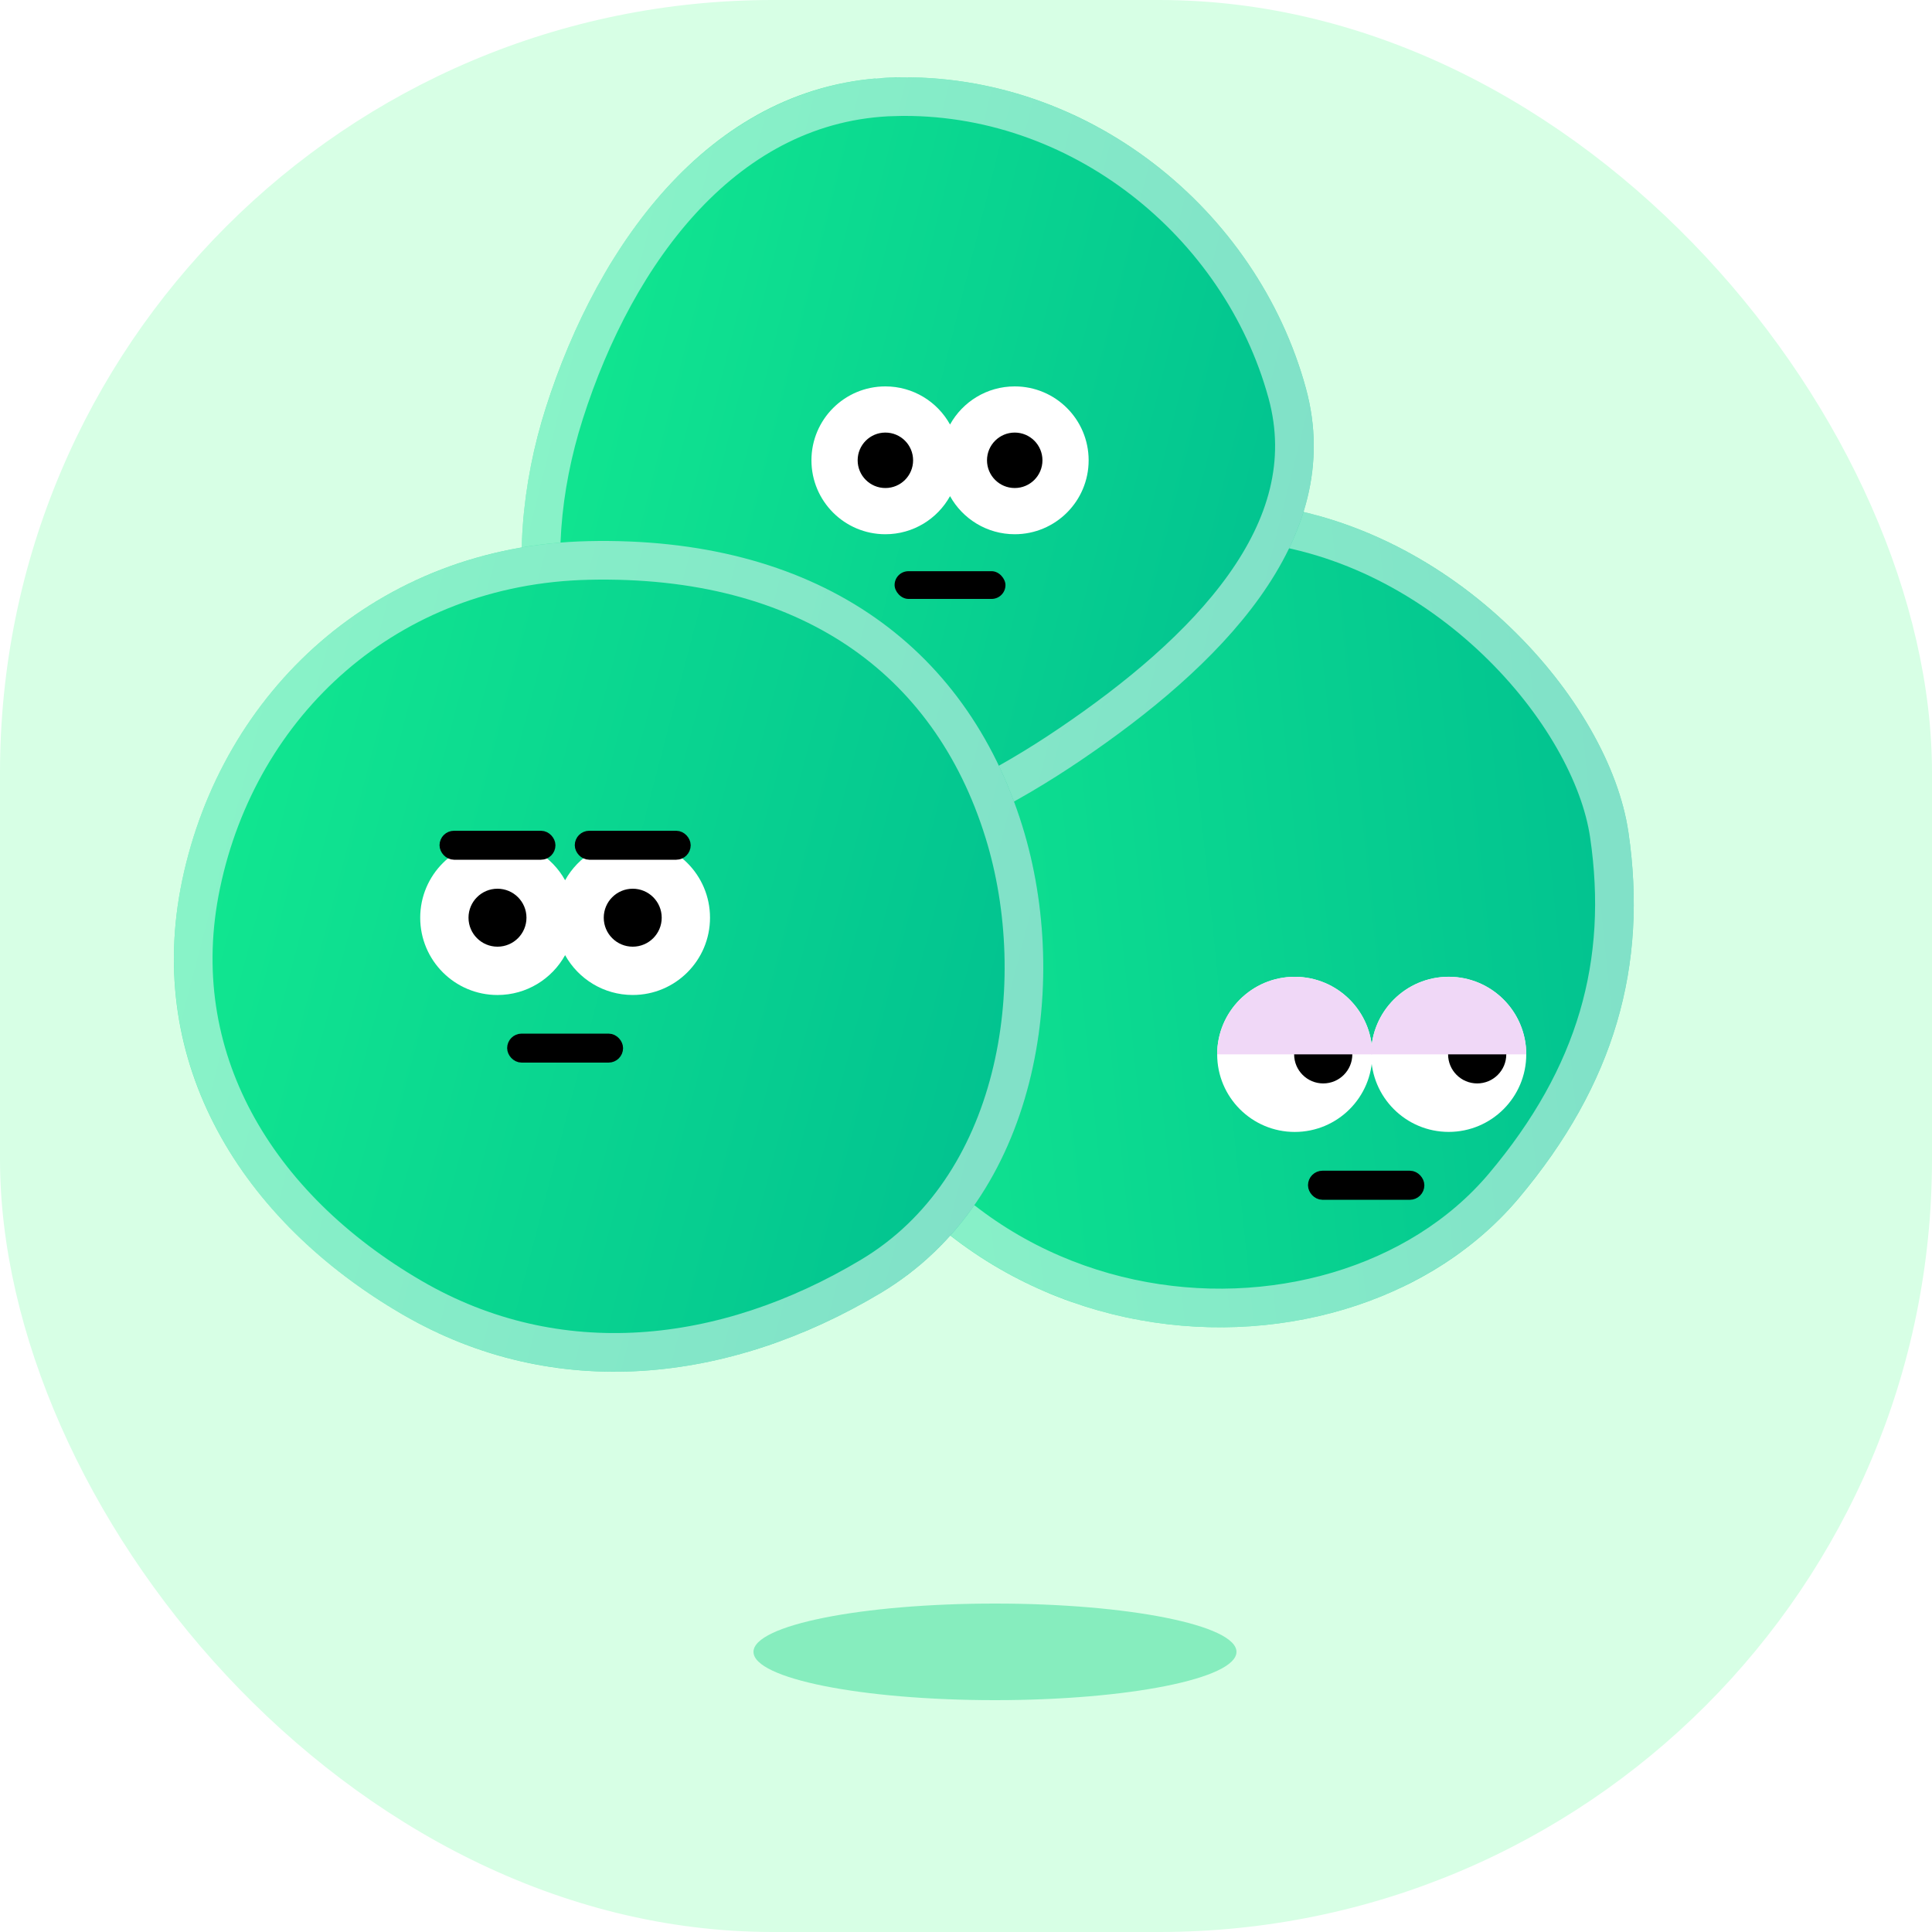 <svg xmlns="http://www.w3.org/2000/svg" width="100" height="100" fill="none" viewBox="0 0 100 100">
    <rect width="100" height="100" fill="#D7FFE5" rx="40"/>
    <g filter="url(#filter0_f)" opacity=".4">
        <ellipse cx="51.5" cy="85.5" fill="#0DD385" rx="12.5" ry="2.5"/>
    </g>
    <g filter="url(#filter1_diiii)">
        <path fill="url(#paint0_linear)" d="M86.283 49.055c-.984-6.722-8.925-15.888-19.326-16.985-10.402-1.097-29.683 4.03-24.183 24.614s28.591 22.304 37.82 11.352c4.985-5.918 6.704-12.05 5.69-18.981z"/>
        <path stroke="#fff" stroke-opacity=".5" stroke-width="2" d="M66.852 33.064c4.938.521 9.325 2.964 12.607 6.111 3.297 3.162 5.384 6.943 5.835 10.025.971 6.634-.655 12.482-5.466 18.191-8.722 10.352-30.803 8.815-36.088-10.965-1.334-4.994-1.143-8.962-.028-12.09 1.114-3.128 3.183-5.504 5.755-7.264 5.186-3.549 12.35-4.539 17.385-4.008z"/>
    </g>
    <circle cx="67.016" cy="54.574" r="4.015" fill="#fff"/>
    <circle cx="74.984" cy="54.572" r="4.015" fill="#fff"/>
    <circle cx="76.459" cy="54.572" r="1.506" fill="#000"/>
    <circle cx="68.49" cy="54.572" r="1.506" fill="#000"/>
    <rect width="5.27" height=".753" x="68.078" y="60.972" fill="#000" stroke="#000" stroke-width=".753" rx=".376"/>
    <path fill="#F0D8F7" d="M67.016 50.559c-2.218 0-4.016 1.797-4.016 4.015h8.03c0-2.218-1.797-4.015-4.014-4.015z"/>
    <path fill="#F0D8F7" d="M74.984 50.559c-2.217 0-4.015 1.797-4.015 4.015h8.03c0-2.218-1.797-4.015-4.014-4.015z"/>
    <g filter="url(#filter2_diiii)">
        <path fill="url(#paint1_linear)" fill-rule="evenodd" d="M48.292 10.007c10.014-.257 18.773 6.85 21.298 16.08 2.167 7.921-4.626 14.508-11.63 19.256C51.236 49.9 42.673 53.4 35.887 48.93c-7.157-4.714-8.16-13.906-5.632-21.835 2.722-8.543 8.663-16.848 18.036-17.088z" clip-rule="evenodd"/>
        <path stroke="#fff" stroke-opacity=".5" stroke-width="2" d="M48.318 11.006c9.523-.244 17.896 6.53 20.307 15.344.981 3.587-.038 6.907-2.225 9.975-2.202 3.087-5.537 5.842-9.002 8.19-3.308 2.243-7.013 4.185-10.676 5.032-3.645.844-7.182.591-10.284-1.452-6.618-4.36-7.692-12.971-5.23-20.696 2.688-8.434 8.406-16.17 17.11-16.393z"/>
    </g>
    <path fill="#fff" fill-rule="evenodd" d="M49.174 25.68c-.652 1.176-1.907 1.972-3.348 1.972-2.113 0-3.826-1.713-3.826-3.826S43.713 20 45.826 20c1.44 0 2.696.796 3.348 1.973.653-1.177 1.907-1.973 3.348-1.973 2.113 0 3.826 1.713 3.826 3.826s-1.713 3.826-3.826 3.826c-1.44 0-2.695-.796-3.348-1.972z" clip-rule="evenodd"/>
    <circle cx="52.522" cy="23.825" r="1.435" fill="#000"/>
    <circle cx="45.827" cy="23.825" r="1.435" fill="#000"/>
    <rect width="5.739" height="1.435" x="46.304" y="29.565" fill="#000" rx=".717"/>
    <g filter="url(#filter3_diiii)">
        <path fill="url(#paint2_linear)" fill-rule="evenodd" d="M32.432 34.009c11.661-.264 19.55 5.276 22.49 14.764 2.524 8.144.827 19.267-7.33 24.147-7.828 4.684-16.866 5.704-24.768 1.11-8.335-4.847-13.37-13.005-11.396-22.454 2.049-9.81 10.088-17.32 21.004-17.567z" clip-rule="evenodd"/>
        <path stroke="#fff" stroke-opacity=".5" stroke-width="2" d="M32.455 35.009c5.667-.129 10.342 1.154 13.937 3.556 3.588 2.399 6.166 5.957 7.575 10.504 1.209 3.902 1.407 8.53.326 12.753-1.078 4.216-3.412 7.965-7.215 10.24-7.594 4.544-16.236 5.473-23.752 1.103-8.071-4.693-12.781-12.47-10.92-21.385 1.96-9.385 9.629-16.535 20.049-16.771z"/>
    </g>
    <path fill="#fff" fill-rule="evenodd" d="M32.75 51.5c2.21 0 4-1.79 4-4s-1.79-4-4-4c-1.506 0-2.818.833-3.5 2.062-.683-1.23-1.994-2.061-3.5-2.061-2.21 0-4 1.79-4 4 0 2.209 1.79 4 4 4 1.506 0 2.818-.832 3.5-2.063.683 1.23 1.994 2.062 3.5 2.062z" clip-rule="evenodd"/>
    <circle cx="32.75" cy="47.5" r="1.5" fill="#000"/>
    <circle cx="25.75" cy="47.5" r="1.5" fill="#000"/>
    <rect width="5.25" height=".75" x="26.625" y="53.875" fill="#000" stroke="#000" stroke-width=".75" rx=".375"/>
    <rect width="5.25" height=".75" x="23.125" y="43.375" fill="#000" stroke="#000" stroke-width=".75" rx=".375"/>
    <rect width="5.25" height=".75" x="30.125" y="43.375" fill="#000" stroke="#000" stroke-width=".75" rx=".375"/>
    <defs>
        <filter id="filter0_f" width="33" height="13" x="35" y="79" color-interpolation-filters="sRGB" filterUnits="userSpaceOnUse">
            <feFlood flood-opacity="0" result="BackgroundImageFix"/>
            <feBlend in="SourceGraphic" in2="BackgroundImageFix" result="shape"/>
            <feGaussianBlur result="effect1_foregroundBlur" stdDeviation="2"/>
        </filter>
        <filter id="filter1_diiii" width="60.756" height="58.77" x="33.807" y="23.931" color-interpolation-filters="sRGB" filterUnits="userSpaceOnUse">
            <feFlood flood-opacity="0" result="BackgroundImageFix"/>
            <feColorMatrix in="SourceAlpha" values="0 0 0 0 0 0 0 0 0 0 0 0 0 0 0 0 0 0 127 0"/>
            <feOffset/>
            <feGaussianBlur stdDeviation="4"/>
            <feColorMatrix values="0 0 0 0 0 0 0 0 0 0 0 0 0 0 0 0 0 0 0.08 0"/>
            <feBlend in2="BackgroundImageFix" result="effect1_dropShadow"/>
            <feBlend in="SourceGraphic" in2="effect1_dropShadow" result="shape"/>
            <feColorMatrix in="SourceAlpha" result="hardAlpha" values="0 0 0 0 0 0 0 0 0 0 0 0 0 0 0 0 0 0 127 0"/>
            <feOffset dx="-4" dy="-4"/>
            <feGaussianBlur stdDeviation="8"/>
            <feComposite in2="hardAlpha" k2="-1" k3="1" operator="arithmetic"/>
            <feColorMatrix values="0 0 0 0 1 0 0 0 0 0.576 0 0 0 0 0.442 0 0 0 0.8 0"/>
            <feBlend in2="shape" result="effect2_innerShadow"/>
            <feColorMatrix in="SourceAlpha" result="hardAlpha" values="0 0 0 0 0 0 0 0 0 0 0 0 0 0 0 0 0 0 127 0"/>
            <feOffset dx="4" dy="4"/>
            <feGaussianBlur stdDeviation="12"/>
            <feComposite in2="hardAlpha" k2="-1" k3="1" operator="arithmetic"/>
            <feColorMatrix values="0 0 0 0 1 0 0 0 0 1 0 0 0 0 1 0 0 0 0.5 0"/>
            <feBlend in2="effect2_innerShadow" result="effect3_innerShadow"/>
            <feColorMatrix in="SourceAlpha" result="hardAlpha" values="0 0 0 0 0 0 0 0 0 0 0 0 0 0 0 0 0 0 127 0"/>
            <feOffset dx="2" dy="2"/>
            <feGaussianBlur stdDeviation="12"/>
            <feComposite in2="hardAlpha" k2="-1" k3="1" operator="arithmetic"/>
            <feColorMatrix values="0 0 0 0 1 0 0 0 0 1 0 0 0 0 1 0 0 0 0.8 0"/>
            <feBlend in2="effect3_innerShadow" result="effect4_innerShadow"/>
            <feColorMatrix in="SourceAlpha" result="hardAlpha" values="0 0 0 0 0 0 0 0 0 0 0 0 0 0 0 0 0 0 127 0"/>
            <feOffset dx="-4" dy="-8"/>
            <feGaussianBlur stdDeviation="4"/>
            <feComposite in2="hardAlpha" k2="-1" k3="1" operator="arithmetic"/>
            <feColorMatrix values="0 0 0 0 0 0 0 0 0 0 0 0 0 0 0 0 0 0 0.1 0"/>
            <feBlend in2="effect4_innerShadow" result="effect5_innerShadow"/>
        </filter>
        <filter id="filter2_diiii" width="57" height="57" x="21" y="2" color-interpolation-filters="sRGB" filterUnits="userSpaceOnUse">
            <feFlood flood-opacity="0" result="BackgroundImageFix"/>
            <feColorMatrix in="SourceAlpha" values="0 0 0 0 0 0 0 0 0 0 0 0 0 0 0 0 0 0 127 0"/>
            <feOffset/>
            <feGaussianBlur stdDeviation="4"/>
            <feColorMatrix values="0 0 0 0 0 0 0 0 0 0 0 0 0 0 0 0 0 0 0.08 0"/>
            <feBlend in2="BackgroundImageFix" result="effect1_dropShadow"/>
            <feBlend in="SourceGraphic" in2="effect1_dropShadow" result="shape"/>
            <feColorMatrix in="SourceAlpha" result="hardAlpha" values="0 0 0 0 0 0 0 0 0 0 0 0 0 0 0 0 0 0 127 0"/>
            <feOffset dx="-4" dy="-4"/>
            <feGaussianBlur stdDeviation="8"/>
            <feComposite in2="hardAlpha" k2="-1" k3="1" operator="arithmetic"/>
            <feColorMatrix values="0 0 0 0 1 0 0 0 0 0.576 0 0 0 0 0.442 0 0 0 0.4 0"/>
            <feBlend in2="shape" result="effect2_innerShadow"/>
            <feColorMatrix in="SourceAlpha" result="hardAlpha" values="0 0 0 0 0 0 0 0 0 0 0 0 0 0 0 0 0 0 127 0"/>
            <feOffset dx="4" dy="4"/>
            <feGaussianBlur stdDeviation="12"/>
            <feComposite in2="hardAlpha" k2="-1" k3="1" operator="arithmetic"/>
            <feColorMatrix values="0 0 0 0 1 0 0 0 0 1 0 0 0 0 1 0 0 0 0.5 0"/>
            <feBlend in2="effect2_innerShadow" result="effect3_innerShadow"/>
            <feColorMatrix in="SourceAlpha" result="hardAlpha" values="0 0 0 0 0 0 0 0 0 0 0 0 0 0 0 0 0 0 127 0"/>
            <feOffset dx="2" dy="2"/>
            <feGaussianBlur stdDeviation="12"/>
            <feComposite in2="hardAlpha" k2="-1" k3="1" operator="arithmetic"/>
            <feColorMatrix values="0 0 0 0 1 0 0 0 0 1 0 0 0 0 1 0 0 0 0.8 0"/>
            <feBlend in2="effect3_innerShadow" result="effect4_innerShadow"/>
            <feColorMatrix in="SourceAlpha" result="hardAlpha" values="0 0 0 0 0 0 0 0 0 0 0 0 0 0 0 0 0 0 127 0"/>
            <feOffset dx="-4" dy="-8"/>
            <feGaussianBlur stdDeviation="4"/>
            <feComposite in2="hardAlpha" k2="-1" k3="1" operator="arithmetic"/>
            <feColorMatrix values="0 0 0 0 0 0 0 0 0 0 0 0 0 0 0 0 0 0 0.1 0"/>
            <feBlend in2="effect4_innerShadow" result="effect5_innerShadow"/>
        </filter>
        <filter id="filter3_diiii" width="61" height="59" x="3" y="26" color-interpolation-filters="sRGB" filterUnits="userSpaceOnUse">
            <feFlood flood-opacity="0" result="BackgroundImageFix"/>
            <feColorMatrix in="SourceAlpha" values="0 0 0 0 0 0 0 0 0 0 0 0 0 0 0 0 0 0 127 0"/>
            <feOffset/>
            <feGaussianBlur stdDeviation="4"/>
            <feColorMatrix values="0 0 0 0 0 0 0 0 0 0 0 0 0 0 0 0 0 0 0.08 0"/>
            <feBlend in2="BackgroundImageFix" result="effect1_dropShadow"/>
            <feBlend in="SourceGraphic" in2="effect1_dropShadow" result="shape"/>
            <feColorMatrix in="SourceAlpha" result="hardAlpha" values="0 0 0 0 0 0 0 0 0 0 0 0 0 0 0 0 0 0 127 0"/>
            <feOffset dx="-4" dy="-4"/>
            <feGaussianBlur stdDeviation="8"/>
            <feComposite in2="hardAlpha" k2="-1" k3="1" operator="arithmetic"/>
            <feColorMatrix values="0 0 0 0 1 0 0 0 0 0.576 0 0 0 0 0.442 0 0 0 0.4 0"/>
            <feBlend in2="shape" result="effect2_innerShadow"/>
            <feColorMatrix in="SourceAlpha" result="hardAlpha" values="0 0 0 0 0 0 0 0 0 0 0 0 0 0 0 0 0 0 127 0"/>
            <feOffset dx="4" dy="4"/>
            <feGaussianBlur stdDeviation="12"/>
            <feComposite in2="hardAlpha" k2="-1" k3="1" operator="arithmetic"/>
            <feColorMatrix values="0 0 0 0 1 0 0 0 0 1 0 0 0 0 1 0 0 0 0.5 0"/>
            <feBlend in2="effect2_innerShadow" result="effect3_innerShadow"/>
            <feColorMatrix in="SourceAlpha" result="hardAlpha" values="0 0 0 0 0 0 0 0 0 0 0 0 0 0 0 0 0 0 127 0"/>
            <feOffset dx="2" dy="2"/>
            <feGaussianBlur stdDeviation="12"/>
            <feComposite in2="hardAlpha" k2="-1" k3="1" operator="arithmetic"/>
            <feColorMatrix values="0 0 0 0 1 0 0 0 0 1 0 0 0 0 1 0 0 0 0.8 0"/>
            <feBlend in2="effect3_innerShadow" result="effect4_innerShadow"/>
            <feColorMatrix in="SourceAlpha" result="hardAlpha" values="0 0 0 0 0 0 0 0 0 0 0 0 0 0 0 0 0 0 127 0"/>
            <feOffset dx="-4" dy="-8"/>
            <feGaussianBlur stdDeviation="4"/>
            <feComposite in2="hardAlpha" k2="-1" k3="1" operator="arithmetic"/>
            <feColorMatrix values="0 0 0 0 0 0 0 0 0 0 0 0 0 0 0 0 0 0 0.1 0"/>
            <feBlend in2="effect4_innerShadow" result="effect5_innerShadow"/>
        </filter>
        <linearGradient id="paint0_linear" x1="36.584" x2="89.479" y1="40.017" y2="34.53" gradientUnits="userSpaceOnUse">
            <stop stop-color="#13EB90"/>
            <stop offset="1" stop-color="#00BE90"/>
        </linearGradient>
        <linearGradient id="paint1_linear" x1="29" x2="77.235" y1="10" y2="22.059" gradientUnits="userSpaceOnUse">
            <stop stop-color="#13EB90"/>
            <stop offset="1" stop-color="#00BE90"/>
        </linearGradient>
        <linearGradient id="paint2_linear" x1="11" x2="63.646" y1="34" y2="47.774" gradientUnits="userSpaceOnUse">
            <stop stop-color="#13EB90"/>
            <stop offset="1" stop-color="#00BE90"/>
        </linearGradient>
    </defs>
</svg>
